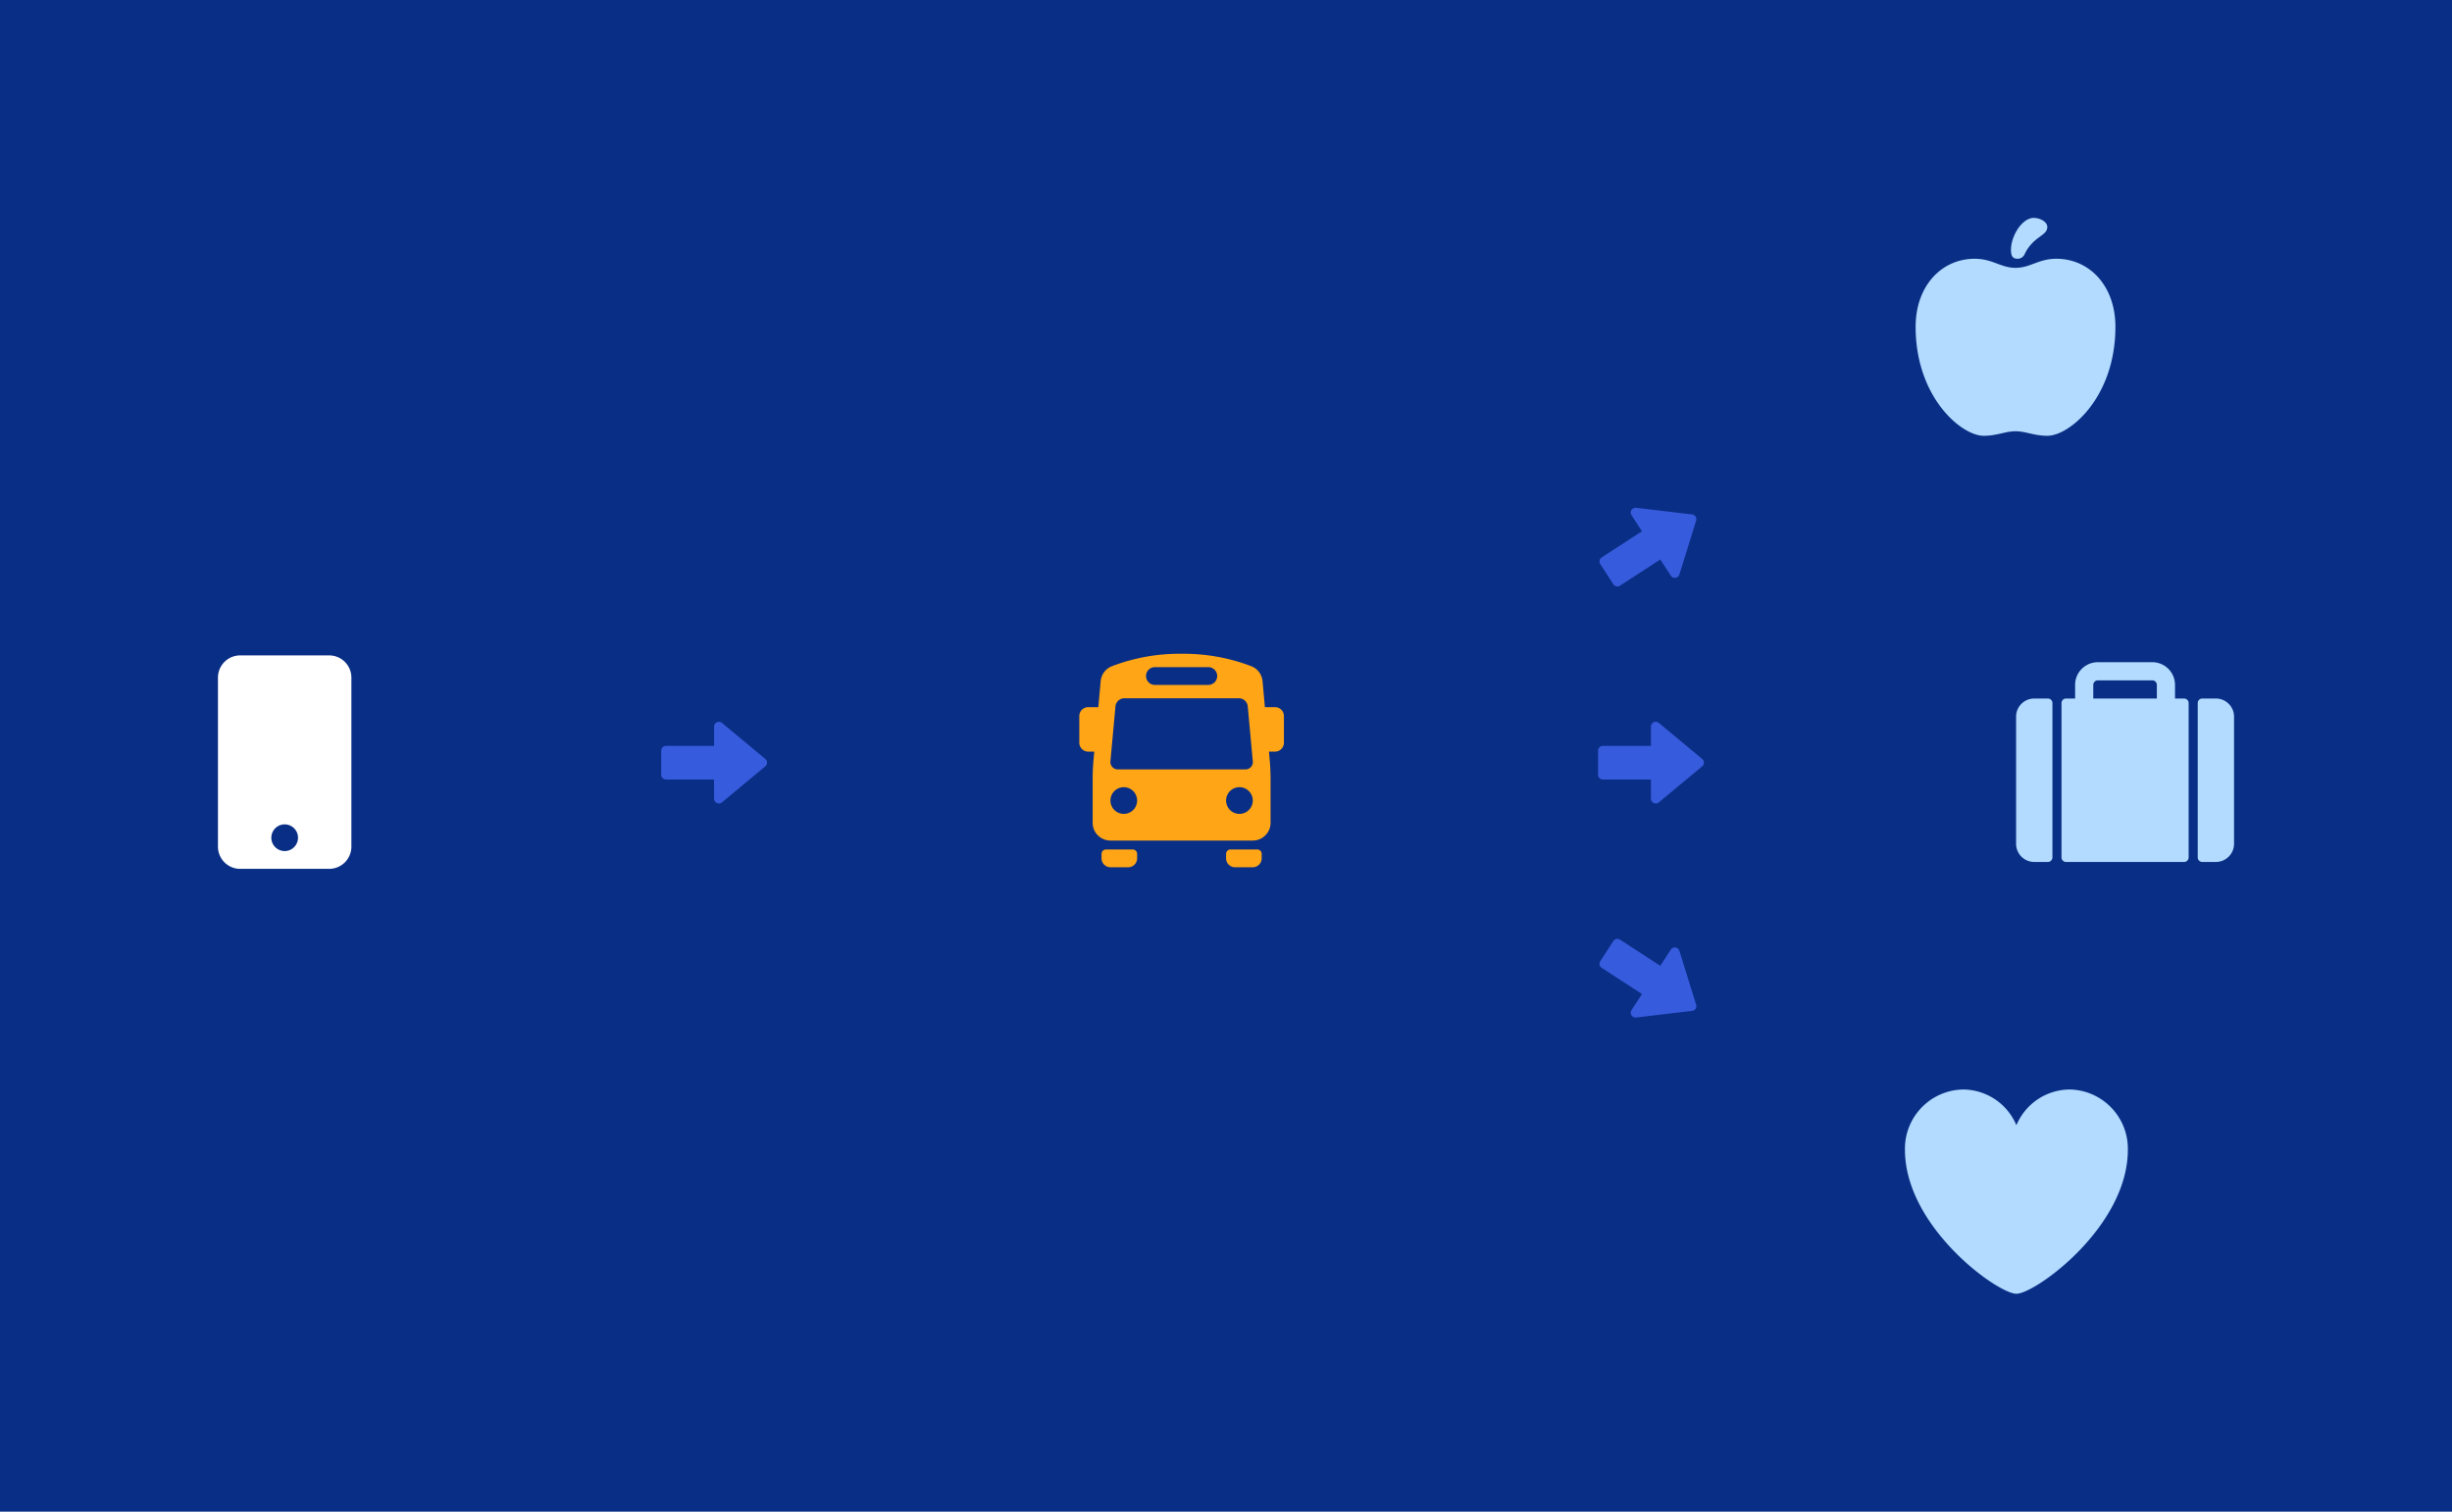 <svg xmlns="http://www.w3.org/2000/svg" width="1440" height="888" viewBox="0 0 1440 888">
    <g fill="none" fill-rule="evenodd">
        <path fill="#092E85" d="M0 0h1440v888H0z"/>
        <path fill="#B2DBFF" d="M1152.942 640a34.179 34.179 0 0 1 31.24 20.996 34.18 34.18 0 0 1 31.24-20.996c19.218.328 34.533 16.167 34.216 35.384 0 45.472-54.475 84.616-65.456 84.616-10.982 0-65.455-39.144-65.455-84.616-.317-19.217 14.998-35.055 34.215-35.384zM1301.333 506.333h-8a2.667 2.667 0 0 1-2.666-2.666V413a2.667 2.667 0 0 1 2.666-2.667h8c5.891 0 10.667 4.776 10.667 10.667v74.667c0 5.89-4.776 10.666-10.667 10.666zm-18.666 0h-69.334a2.667 2.667 0 0 1-2.666-2.666V413a2.667 2.667 0 0 1 2.666-2.667h5.334v-8c0-7.363 5.97-13.333 13.333-13.333h32c7.364 0 13.333 5.97 13.333 13.333v8h5.334a2.667 2.667 0 0 1 2.666 2.667v90.667a2.667 2.667 0 0 1-2.666 2.666zm-16-104a2.667 2.667 0 0 0-2.667-2.666h-32a2.667 2.667 0 0 0-2.667 2.666v8h37.334v-8zM1184 495.667V421c0-5.891 4.776-10.667 10.667-10.667h8a2.667 2.667 0 0 1 2.666 2.667v90.667a2.667 2.667 0 0 1-2.666 2.666h-8c-5.891 0-10.667-4.775-10.667-10.666zM1202.333 256c-7.77 0-12.669-2.667-18.666-2.667-5.998 0-10.897 2.667-18.667 2.667-13.195 0-40-22.72-40-64 0-24.24 15.403-40 34.667-40 10.535 0 15.313 5.333 24 5.333 8.686 0 13.466-5.333 24-5.333 19.263 0 34.666 15.76 34.666 40-.001 41.28-26.804 64-40 64zM1189 149.333a4.474 4.474 0 0 1-4 2.667c-3.032 0-4-1.552-4-5.333 0-8.058 6.543-18.667 13.333-18.667 3.86 0 8 2.354 8 5.333 0 5.326-8.271 5.39-13.335 16h.002z"/>
        <path fill="#375BDD" d="M960.858 597.708a2.828 2.828 0 0 1-2.708-4.345l6.137-9.45-23.667-15.37a2.824 2.824 0 0 1-.83-3.906l7.689-11.84a2.824 2.824 0 0 1 3.905-.83l23.668 15.37 6.162-9.49a2.828 2.828 0 0 1 5.071.707l9.812 31.619a2.82 2.82 0 0 1-2.362 3.638l-32.877 3.897zM974.203 471.34a2.828 2.828 0 0 1-4.638-2.168v-11.269h-28.22a2.824 2.824 0 0 1-2.824-2.823v-14.118a2.824 2.824 0 0 1 2.824-2.823h28.22v-11.316a2.828 2.828 0 0 1 4.638-2.168l25.45 21.173a2.82 2.82 0 0 1 0 4.338l-25.45 21.175zM960.858 298.292a2.828 2.828 0 0 0-2.708 4.345l6.137 9.45-23.667 15.37a2.824 2.824 0 0 0-.83 3.906l7.689 11.84a2.824 2.824 0 0 0 3.905.83l23.668-15.37 6.162 9.49a2.828 2.828 0 0 0 5.071-.707l9.812-31.619a2.82 2.82 0 0 0-2.362-3.638l-32.877-3.897z"/>
        <path fill="#FFA516" d="M748.789 441.524h-3.562l.435 4.784c.343 3.775.514 7.559.515 11.352v25.66c0 5.77-4.678 10.449-10.45 10.449h-83.591c-5.77 0-10.449-4.679-10.449-10.45V457.66c0-3.79.172-7.574.515-11.352l.435-4.784h-3.562a5.224 5.224 0 0 1-5.224-5.225v-15.673a5.224 5.224 0 0 1 5.224-5.225h5.937l1.388-15.274a10.438 10.438 0 0 1 6.113-8.584 110.51 110.51 0 0 1 41.419-7.489 110.509 110.509 0 0 1 41.418 7.489 10.437 10.437 0 0 1 6.112 8.584l1.389 15.274h5.937a5.224 5.224 0 0 1 5.224 5.225v15.673a5.224 5.224 0 0 1-5.223 5.225zm-20.898 36.571a7.837 7.837 0 1 0-7.837-7.837 7.837 7.837 0 0 0 7.837 7.837zm-67.918 0a7.837 7.837 0 1 0-7.837-7.837 7.837 7.837 0 0 0 7.837 7.837zm49.632-86.204h-31.347a5.224 5.224 0 0 0 0 10.449h31.347a5.224 5.224 0 1 0 0-10.449zm26.141 55.363l-2.972-32.325a5.263 5.263 0 0 0-5.265-4.752h-67.153a5.263 5.263 0 0 0-5.265 4.752l-2.973 32.325a4.349 4.349 0 0 0 4.362 4.719h74.951a4.306 4.306 0 0 0 4.319-4.672l-.004-.047zm-86.222 51.74h15.673a2.612 2.612 0 0 1 2.613 2.611v2.613a5.224 5.224 0 0 1-5.225 5.224h-10.449a5.224 5.224 0 0 1-5.224-5.224v-2.613a2.612 2.612 0 0 1 2.612-2.612zm73.143 0h15.673a2.612 2.612 0 0 1 2.613 2.611v2.613a5.224 5.224 0 0 1-5.225 5.224H725.28a5.224 5.224 0 0 1-5.224-5.224v-2.613a2.612 2.612 0 0 1 2.612-2.612z"/>
        <path fill="#375BDD" d="M423.998 471.34a2.828 2.828 0 0 1-4.637-2.168v-11.269h-28.22a2.824 2.824 0 0 1-2.824-2.823v-14.118a2.824 2.824 0 0 1 2.823-2.823h28.22v-11.316a2.828 2.828 0 0 1 4.638-2.168l25.45 21.173a2.82 2.82 0 0 1 0 4.338l-25.45 21.175z"/>
        <path fill="#FFF" d="M193.306 510.388h-52.245c-7.213 0-13.061-5.848-13.061-13.061V398.06c0-7.213 5.848-13.061 13.061-13.061h52.245c7.214 0 13.061 5.848 13.061 13.061v99.266c0 7.213-5.847 13.06-13.06 13.06zm-26.122-26.123a7.837 7.837 0 1 0 7.836 7.837 7.837 7.837 0 0 0-7.836-7.837z"/>
    </g>
</svg>
